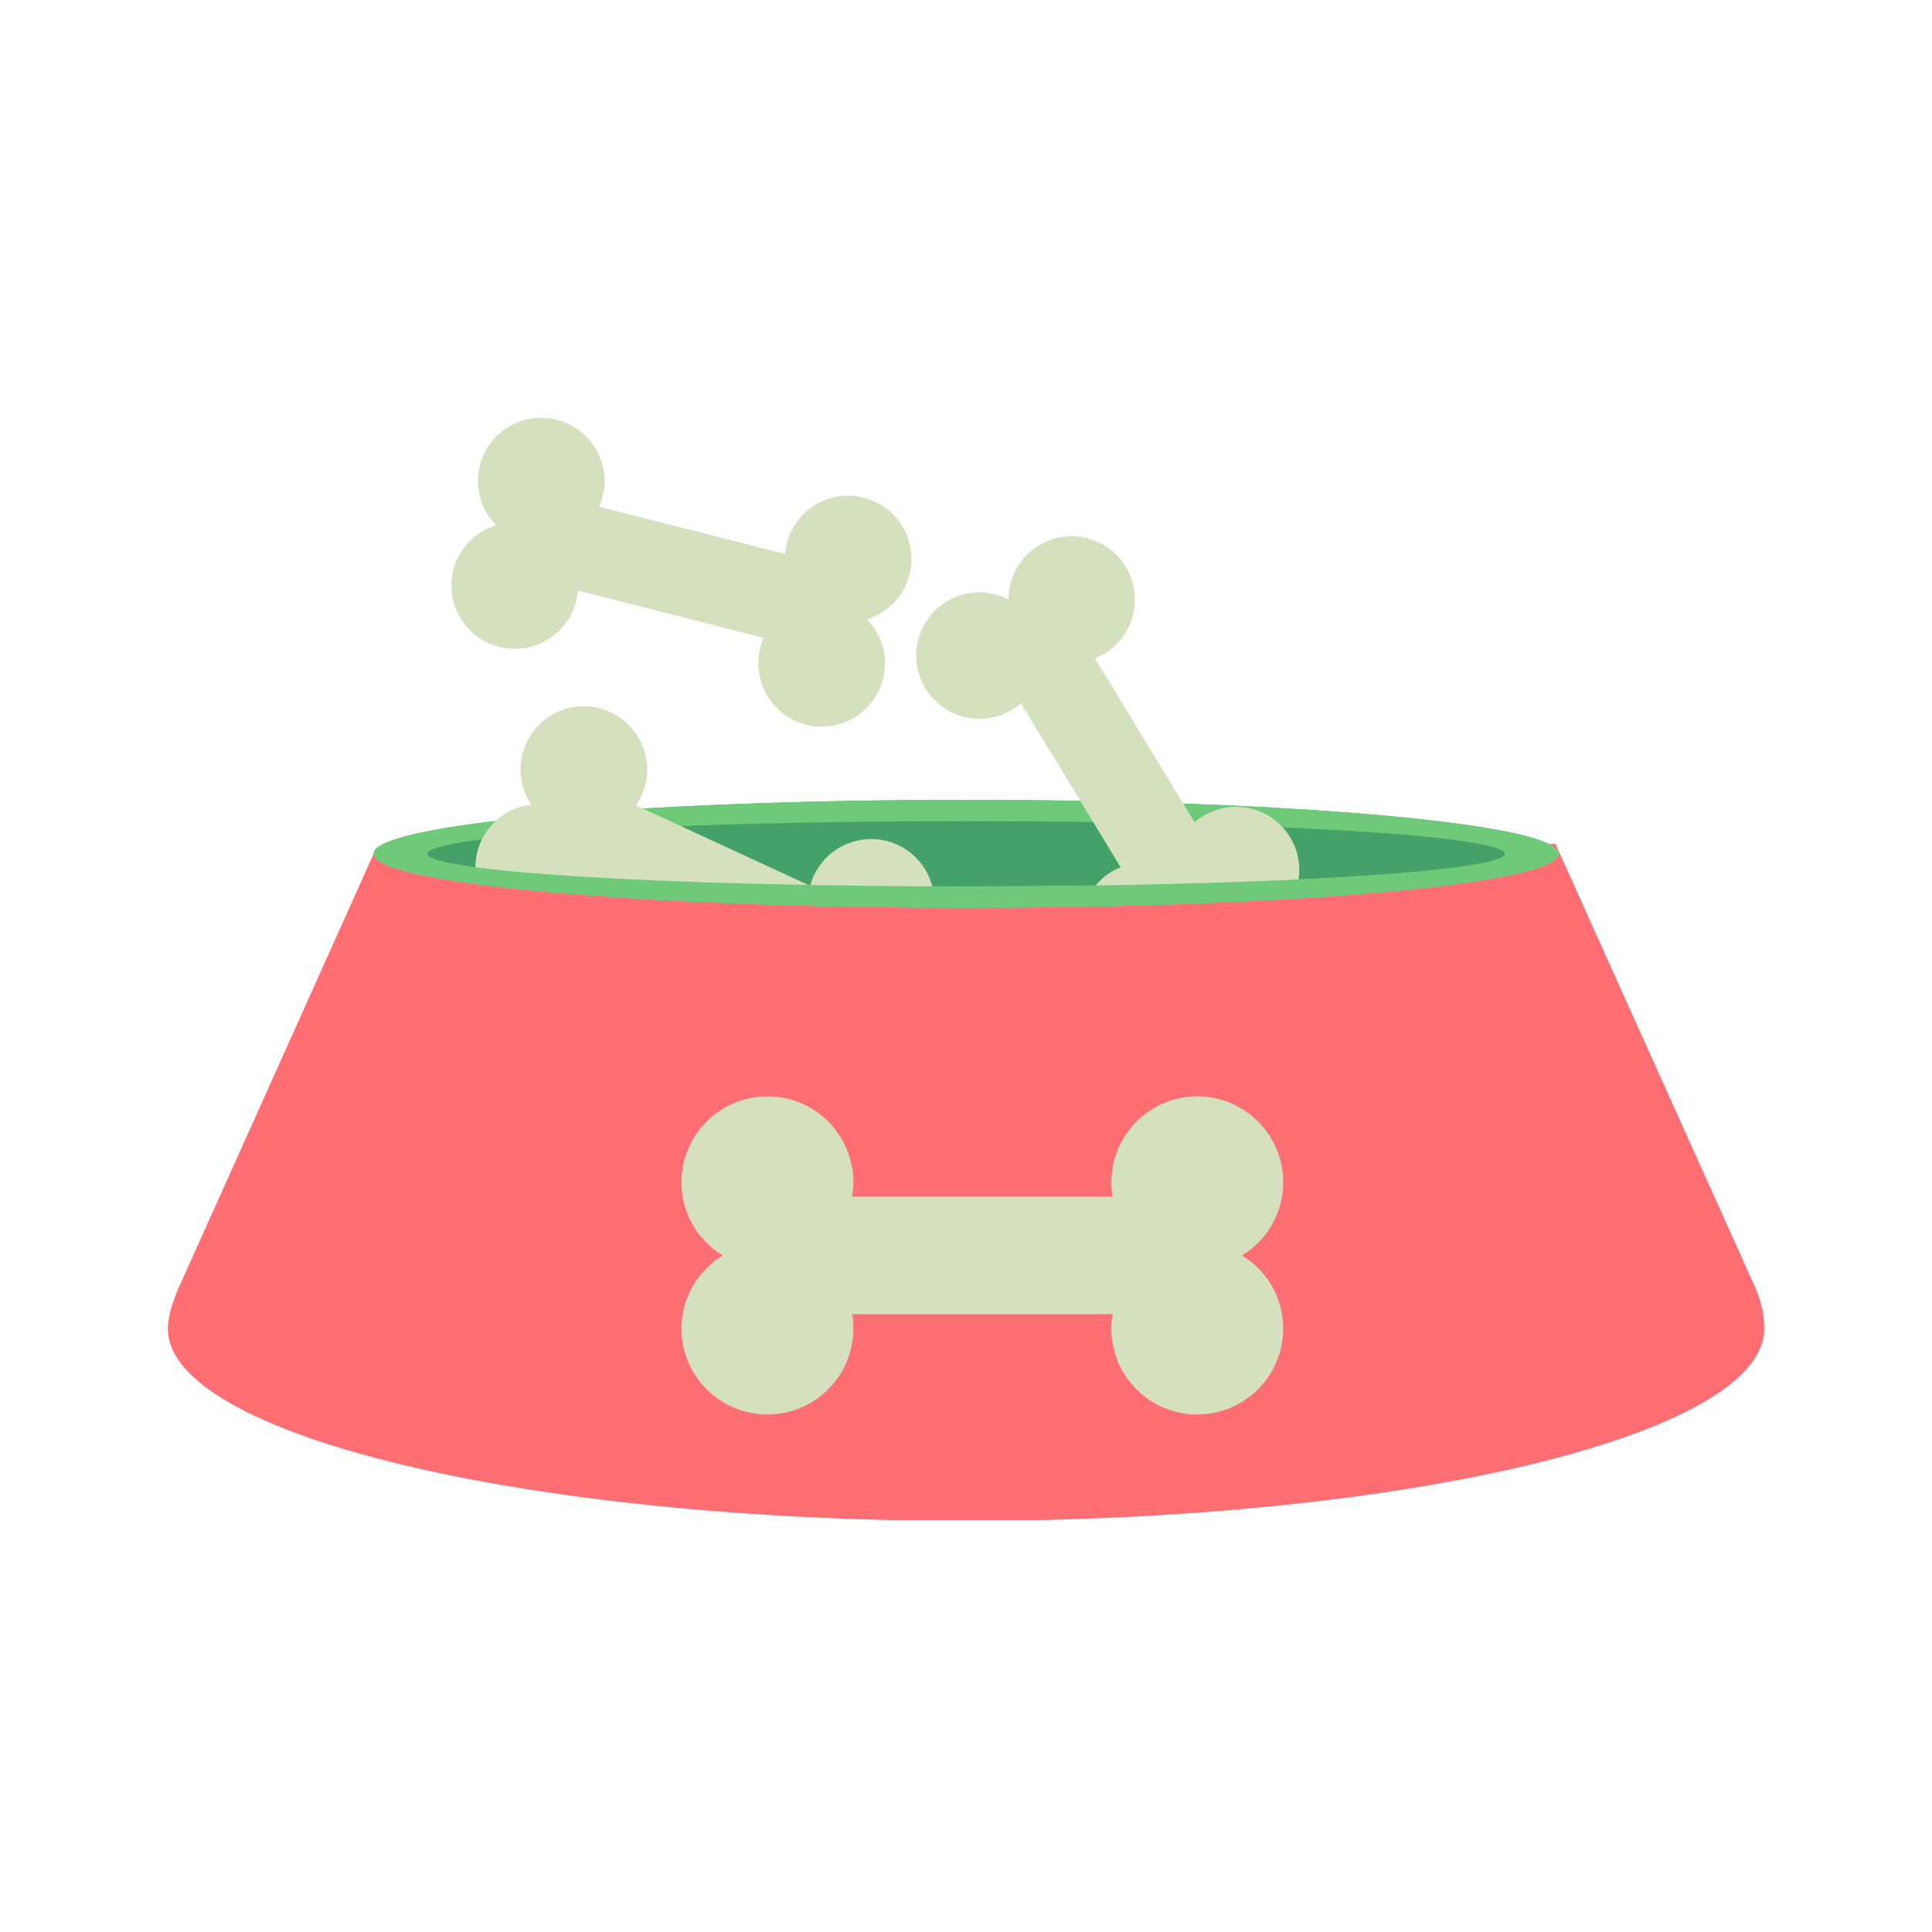 <svg xmlns="http://www.w3.org/2000/svg" xmlns:xlink="http://www.w3.org/1999/xlink" width="500" zoomAndPan="magnify" viewBox="0 0 375 375" height="500" preserveAspectRatio="xMidYMid meet" version="1.0"><defs><clipPath id="fecb0d4218"><path d="M 32.281 163 L 342.781 163 L 342.781 295.066 L 32.281 295.066 Z M 32.281 163 " clip-rule="nonzero"/></clipPath></defs><rect x="-37.5" width="450" fill="#ffffff" y="-37.5" height="450" fill-opacity="1"/><rect x="-37.5" width="450" fill="#ffffff" y="-37.5" height="450" fill-opacity="1"/><g clip-path="url(#fecb0d4218)"><path fill="#ff6e72" d="M 340.738 250.012 L 301.914 163.812 L 300.578 163.824 C 301.824 164.43 302.504 165.066 302.504 165.719 C 302.504 171.496 251.023 176.18 187.516 176.18 C 124.02 176.18 72.543 171.496 72.523 165.723 L 34.531 250.285 C 33.449 252.93 32.582 255.582 32.582 257.895 C 32.582 278.492 101.941 295.203 187.52 295.203 C 273.078 295.203 342.441 278.492 342.441 257.895 C 342.441 255.617 342.043 253.121 340.738 250.012 " fill-opacity="1" fill-rule="nonzero"/></g><path fill="#44a167" d="M 302.504 165.719 C 302.504 171.496 251.023 176.18 187.516 176.18 C 124.004 176.18 72.523 171.496 72.523 165.719 C 72.523 159.938 124.004 155.254 187.516 155.254 C 251.023 155.254 302.504 159.938 302.504 165.719 " fill-opacity="1" fill-rule="nonzero"/><path fill="#d5e1be" d="M 165.641 257.867 C 165.641 256.914 165.539 255.984 165.379 255.078 L 215.961 255.078 C 215.805 255.984 215.703 256.914 215.703 257.867 C 215.703 267.074 223.172 274.547 232.383 274.547 C 241.598 274.547 249.07 267.074 249.07 257.867 C 249.07 251.84 245.859 246.613 241.078 243.68 C 245.859 240.742 249.07 235.508 249.07 229.492 C 249.07 220.277 241.598 212.801 232.383 212.801 C 223.172 212.801 215.703 220.277 215.703 229.492 C 215.703 230.438 215.805 231.367 215.961 232.273 L 165.379 232.273 C 165.539 231.367 165.641 230.438 165.641 229.492 C 165.641 220.277 158.172 212.801 148.953 212.801 C 139.738 212.801 132.266 220.277 132.266 229.492 C 132.266 235.508 135.48 240.742 140.266 243.68 C 135.48 246.613 132.266 251.84 132.266 257.867 C 132.266 267.074 139.738 274.547 148.953 274.547 C 158.172 274.547 165.641 267.074 165.641 257.867 " fill-opacity="1" fill-rule="nonzero"/><path fill="#6eca78" d="M 187.516 172.047 C 129.742 172.047 82.91 169.211 82.91 165.719 C 82.91 162.223 129.742 159.383 187.516 159.383 C 245.285 159.383 292.113 162.223 292.113 165.719 C 292.113 169.211 245.285 172.047 187.516 172.047 Z M 187.516 155.254 C 124.004 155.254 72.523 159.938 72.523 165.719 C 72.523 171.496 124.004 176.18 187.516 176.18 C 251.023 176.18 302.504 171.496 302.504 165.719 C 302.504 159.938 251.023 155.254 187.516 155.254 " fill-opacity="1" fill-rule="nonzero"/><path fill="#d5e1be" d="M 97.566 170.234 C 103.566 171.742 109.77 172.375 116.004 172.652 C 116.141 172.293 116.289 171.93 116.387 171.566 L 119.027 172.781 C 125.926 172.977 132.855 172.82 139.645 172.945 C 153.52 173.203 167.391 173.305 181.258 173.602 C 180.738 169.543 178.234 165.844 174.258 163.996 C 168.094 161.152 160.793 163.84 157.941 170.004 C 157.652 170.637 157.434 171.289 157.254 171.941 L 123.438 156.316 C 123.82 155.754 124.176 155.172 124.473 154.535 C 127.32 148.379 124.633 141.07 118.469 138.223 C 112.305 135.379 105.008 138.066 102.156 144.223 C 100.297 148.25 100.824 152.746 103.113 156.184 C 99.016 156.668 95.258 159.172 93.387 163.199 C 92.406 165.332 92.125 167.594 92.379 169.762 C 93.996 169.641 95.727 169.777 97.566 170.234 " fill-opacity="1" fill-rule="nonzero"/><path fill="#d5e1be" d="M 198.172 136.512 L 217.52 168.344 C 216.895 168.59 216.27 168.883 215.668 169.246 C 214.031 170.246 212.746 171.586 211.773 173.094 C 212.789 173.113 213.812 173.211 214.84 173.383 C 226.973 175.438 239.492 172.141 251.785 171.996 C 252.598 168.887 252.211 165.477 250.414 162.508 C 246.887 156.715 239.328 154.867 233.531 158.395 C 232.93 158.758 232.383 159.18 231.875 159.621 L 212.527 127.777 C 213.156 127.535 213.777 127.246 214.379 126.887 C 220.18 123.359 222.023 115.797 218.5 109.996 C 214.973 104.191 207.414 102.355 201.613 105.879 C 197.82 108.18 195.762 112.199 195.738 116.336 C 192.066 114.449 187.543 114.43 183.754 116.73 C 177.957 120.254 176.109 127.812 179.633 133.617 C 183.164 139.418 190.719 141.262 196.52 137.738 C 197.121 137.371 197.664 136.949 198.172 136.512 " fill-opacity="1" fill-rule="nonzero"/><path fill="#d5e1be" d="M 111.828 116.668 C 112 115.984 112.094 115.312 112.145 114.633 L 148.262 123.801 C 147.98 124.41 147.746 125.055 147.57 125.73 C 145.902 132.312 149.883 139 156.457 140.672 C 163.035 142.34 169.727 138.363 171.395 131.773 C 172.488 127.477 171.141 123.164 168.262 120.207 C 172.203 118.977 175.445 115.824 176.531 111.523 C 178.207 104.945 174.219 98.254 167.645 96.59 C 161.062 94.922 154.375 98.898 152.711 105.48 C 152.539 106.16 152.441 106.84 152.387 107.508 L 116.277 98.352 C 116.551 97.734 116.797 97.09 116.965 96.41 C 118.637 89.828 114.66 83.148 108.074 81.477 C 101.496 79.805 94.812 83.789 93.141 90.371 C 92.055 94.664 93.402 98.98 96.281 101.941 C 92.332 103.172 89.098 106.316 88.004 110.617 C 86.332 117.199 90.309 123.891 96.891 125.555 C 103.477 127.23 110.164 123.246 111.828 116.668 " fill-opacity="1" fill-rule="nonzero"/><path fill="#6eca78" d="M 290.266 161.02 C 289.348 162.082 288.258 163.016 287 163.762 C 290.309 164.379 292.113 165.035 292.113 165.719 C 292.113 169.211 245.285 172.047 187.516 172.047 C 129.742 172.047 82.91 169.211 82.91 165.719 C 82.91 164.961 85.098 164.238 89.09 163.57 C 87.871 162.809 86.824 161.871 85.945 160.809 C 77.391 162.277 72.523 163.941 72.523 165.719 C 72.523 171.496 124.004 176.18 187.516 176.18 C 251.023 176.18 302.504 171.496 302.504 165.719 C 302.504 164.027 298.082 162.434 290.266 161.02 " fill-opacity="1" fill-rule="nonzero"/></svg>